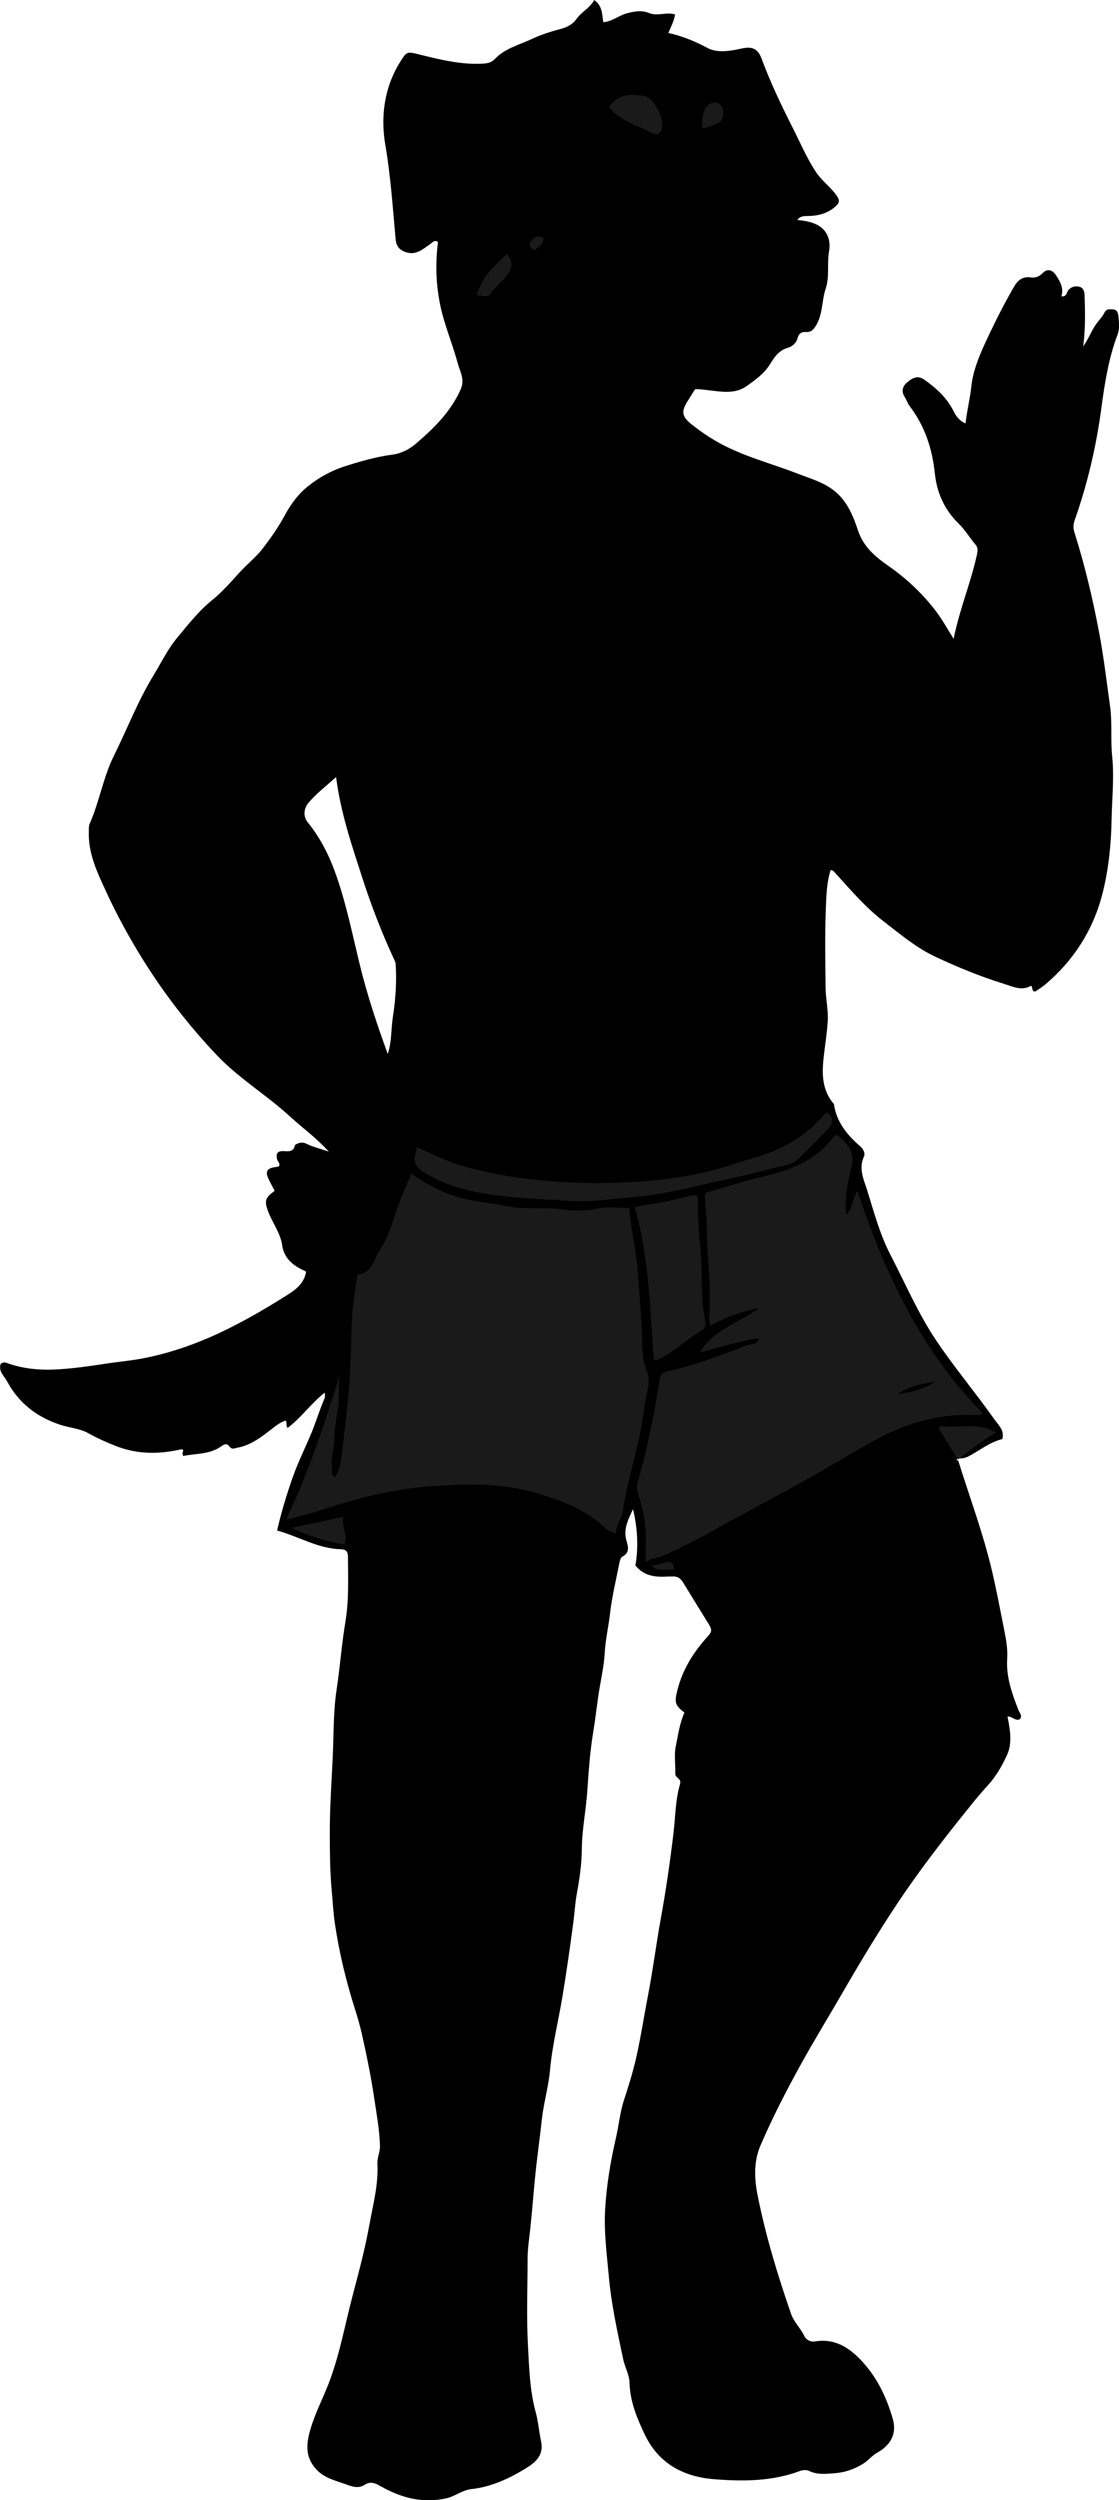 <?xml version="1.0" encoding="utf-8"?>
<!-- Generator: Adobe Illustrator 24.0.2, SVG Export Plug-In . SVG Version: 6.00 Build 0)  -->
<svg version="1.1" id="Layer_1" xmlns="http://www.w3.org/2000/svg" xmlns:xlink="http://www.w3.org/1999/xlink" x="0px" y="0px"
	 width="492.07" height="1098.79" viewBox="0 0 492.07 1098.79" style="enable-background:new 0 0 492.07 1098.79;" xml:space="preserve">
<style type="text/css">
	.st0{fill:#1A1A1A;}
</style>
<g>
	<path d="M300.98,752.63c-4.2-3.18-4.38-4.56-3.23-9.33c2.28-9.43,7.19-17.29,13.64-24.31c1.61-1.76,1.75-2.86,0.36-5.07
		c-3.8-6.08-7.52-12.21-11.28-18.32c-1.39-2.27-2.81-2.95-5.12-2.76c-0.5,0.04-1-0.02-1.5,0.01c-5.39,0.34-10.56-0.04-14.43-4.84
		c1.36-8,0.96-16.36-1.06-24.77c-1.93,4.3-4.32,8.44-2.94,13.58c0.7,2.62,1.85,5.35-1.74,7.3c-1.05,0.57-1.33,2.87-1.65,4.44
		c-1.34,6.71-2.94,13.44-3.72,20.17c-0.7,6.03-2.08,11.96-2.42,18.05c-0.27,4.87-1.31,9.72-2.14,14.55
		c-1.14,6.61-1.8,13.3-2.89,19.9c-1.42,8.61-2.01,17.3-2.6,25.93c-0.59,8.55-2.35,16.95-2.41,25.58c-0.04,6.52-1.02,13.1-2.2,19.54
		c-0.77,4.21-0.98,8.46-1.54,12.67c-1.45,10.86-2.98,21.68-4.78,32.5c-1.79,10.79-4.48,21.42-5.47,32.38
		c-0.65,7.29-2.81,14.43-3.6,21.71c-0.69,6.36-1.55,12.7-2.29,19.06c-1.1,9.46-1.74,18.96-2.74,28.42
		c-0.48,4.56-1.22,9.16-1.22,13.78c-0.02,12.69-0.53,25.41,0.16,38.06c0.53,9.77,0.78,19.65,3.4,29.26
		c1.14,4.16,1.45,8.55,2.37,12.81c1.5,6.95-3.7,10.1-8.4,12.87c-6.89,4.05-14.21,7.24-22.35,8.12c-3.92,0.42-7.05,3.17-10.96,4.04
		c-10.39,2.33-19.78-0.22-28.68-5.23c-2.5-1.41-4.59-2.4-7.16-0.72c-2.91,1.9-5.86,0.67-8.52-0.29c-4.52-1.64-9.32-2.65-12.87-6.58
		c-4.88-5.4-4.35-11.08-2.53-17.4c2.17-7.51,5.9-14.35,8.58-21.63c4.45-12.1,6.74-24.76,10-37.18c2.68-10.23,5.44-20.45,7.32-30.86
		c1.63-9.02,4.08-17.95,3.6-27.23c-0.14-2.73,1.21-5.09,1.12-7.81c-0.22-7.09-1.5-14.04-2.54-21c-1.41-9.5-3.36-18.93-5.46-28.31
		c-0.82-3.66-1.89-7.24-3.01-10.8c-3.89-12.29-6.94-24.8-8.81-37.52c-0.71-4.81-0.97-9.85-1.42-14.75
		c-0.75-8.28-0.8-16.54-0.82-24.82c-0.03-11.11,0.74-22.21,1.27-33.29c0.48-10.02,0.23-20.14,1.74-30.11
		c1.5-9.87,2.2-19.84,3.85-29.7c1.59-9.51,1.16-19.17,1.12-28.78c-0.01-2.05-0.96-3.04-3.03-3.09c-10.04-0.21-18.5-5.57-28.13-8.23
		c1.91-8.3,4.25-15.98,6.96-23.64c2.44-6.9,5.77-13.39,8.5-20.13c1.88-4.65,3.29-9.47,5.31-14.05c0.38-0.85,0.31-1.57,0.2-2.79
		c-6.02,4.71-10.23,10.91-16.32,15.5c-0.85-0.84-0.17-2.13-0.86-3.23c-2.56,0.82-4.61,2.51-6.72,4.16
		c-4.38,3.41-8.78,6.74-14.5,7.78c-1.49,0.27-2.4,1.06-3.68-0.71c-1.33-1.84-3.13-0.03-4.35,0.71c-5,3.01-10.63,2.55-15.79,3.65
		c-0.75-1.19-0.03-1.88-0.02-2.65c-0.32-0.1-0.66-0.34-0.94-0.28c-9.73,2.21-19.22,2.29-28.77-1.5c-4.11-1.63-8.06-3.35-11.9-5.52
		c-3.84-2.17-8.39-2.42-12.56-3.8c-10.31-3.42-18.16-9.52-23.3-19.06c-1.28-2.37-3.82-4.3-2.85-7.58c0.74-0.85,1.87-0.82,2.73-0.5
		c7.41,2.71,15.14,3.28,22.85,2.79c6.84-0.44,13.67-1.39,20.48-2.45c5.49-0.86,11.03-1.29,16.52-2.35
		c10.14-1.96,19.89-5.13,29.28-9.21c11.97-5.21,23.3-11.74,34.33-18.73c3.67-2.32,7.23-5.01,8.12-9.96c0.01,0.02-0.13-0.37-0.4-0.49
		c-5.09-2.28-9.22-5.3-10.1-11.4c-0.78-5.41-4.28-9.77-6.16-14.78c-1.72-4.57-1.36-6.07,2.88-9.05c-0.89-1.73-1.84-3.44-2.68-5.2
		c-1.6-3.36-0.69-4.82,3.18-5.28c0.49-0.06,0.96-0.19,1.4-0.28c0.69-1.38-0.64-2.13-0.87-3.21c-0.44-2.14-0.09-3.47,2.45-3.5
		c2.14-0.02,4.68,0.81,5.44-2.61c0.07-0.31,2.7-1.8,4.82-0.72c2.82,1.43,5.99,2.16,10.07,3.55c-5.67-6.21-11.65-10.45-17-15.37
		c-10.36-9.53-22.59-16.81-32.33-27.09c-12.21-12.89-23-26.81-32.42-41.92c-5.99-9.62-11.4-19.49-16.11-29.72
		c-3.87-8.41-8.02-16.87-7.68-26.56c0.04-1.15-0.12-2.3,0.38-3.43c4.28-9.69,5.91-20.33,10.64-29.86
		c5.84-11.77,10.54-24.08,17.43-35.36c3.41-5.57,6.21-11.49,10.44-16.56c4.79-5.75,9.35-11.64,15.24-16.42
		c4.48-3.63,8.3-8,12.2-12.3c3.27-3.6,7.19-6.61,10.22-10.56c3.49-4.55,6.76-9.21,9.48-14.25c2.42-4.5,5.52-8.89,9.17-12.02
		c4.97-4.26,10.94-7.7,17.4-9.76c6.83-2.18,13.68-4.19,20.85-5.11c3.9-0.5,7.53-2.37,10.51-4.94c7.86-6.78,15.19-13.93,19.55-23.74
		c1.99-4.47-0.3-7.8-1.29-11.5c-2.3-8.63-5.92-16.89-7.72-25.67c-1.85-9.07-2.15-18.23-0.97-27.61c-1.49-1.16-2.4,0.24-3.61,1.05
		c-3.01,2.04-5.81,4.72-10.03,3.55c-3.04-0.84-4.67-2.5-4.97-5.83c-1.28-13.82-2.16-27.62-4.53-41.39
		c-2.14-12.43-0.52-25.28,6.55-36.58c2.86-4.57,2.97-4.56,8.31-3.24c9.08,2.25,18.13,4.52,27.62,4.07c2.24-0.11,4.05-0.34,5.75-2.13
		c4.43-4.66,10.71-6.14,16.28-8.77c4.09-1.93,8.51-3.29,12.9-4.45c2.7-0.72,5.2-2.24,6.47-4.08c2.29-3.32,6.05-4.97,7.96-8.53
		c3.66,2.47,3.43,6.29,4.01,9.74c4-0.35,6.9-3.04,10.54-3.97c3.3-0.85,6.4-1.39,9.6-0.06c3.71,1.54,7.64-0.61,11.42,0.61
		c-0.48,2.9-1.75,5.36-2.98,8.13c6.25,1.37,11.77,3.69,17.27,6.62c4.33,2.31,10.02,1.32,15.06,0.21c4.63-1.02,7.08,0.12,8.71,4.52
		c3.86,10.43,8.65,20.43,13.67,30.34c3.3,6.51,6.14,13.23,10.19,19.39c2.49,3.78,6.15,6.35,8.81,9.95c1.9,2.57,1.72,3.62-0.46,5.46
		c-3.24,2.75-6.98,3.79-11.07,3.95c-1.94,0.08-3.98-0.29-5.43,1.75c2.97,0.31,5.92,0.76,8.52,2.04c4.82,2.36,6.23,7.16,5.43,11.64
		c-0.99,5.55,0.32,11.18-1.52,16.63c-1.7,5.06-1.2,10.67-3.92,15.55c-1.15,2.06-2.3,3.62-4.85,3.38c-2.04-0.18-3.11,0.93-3.57,2.7
		c-0.61,2.35-2.54,3.77-4.39,4.29c-3.94,1.1-5.9,4.25-7.69,7.13c-2.66,4.26-6.54,6.98-10.38,9.7c-5.1,3.61-11.14,2.4-16.82,1.76
		c-1.95-0.22-3.85-0.55-5.81-0.41c-0.97,1.56-1.89,3.08-2.85,4.56c-3.37,5.18-3.2,7.33,1.75,11.19c3.59,2.8,7.34,5.38,11.37,7.63
		c10.9,6.08,22.94,9.09,34.43,13.54c5.69,2.21,11.72,3.82,16.65,7.78c5.61,4.49,8.22,11.04,10.3,17.29
		c2.47,7.42,7.76,11.69,13.46,15.68c7.73,5.42,14.48,11.7,20.28,19.13c2.96,3.8,5.32,7.99,8.33,12.9
		c2.66-13.23,7.6-24.77,10.24-36.98c0.37-1.72,0.57-3.07-0.7-4.56c-2.55-2.98-4.58-6.46-7.37-9.18c-6.24-6.07-9.53-13.54-10.41-21.9
		c-1.15-10.98-4.42-20.98-11.16-29.77c-0.92-1.2-1.29-2.66-2.08-3.87c-1.7-2.6-0.95-4.81,1.08-6.51c2.14-1.78,4.49-3.29,7.5-1.16
		c5.25,3.71,9.9,7.91,12.83,13.76c1.11,2.21,2.45,4.22,5.31,5.47c0.59-5.58,1.96-10.7,2.52-16.04c0.69-6.62,3.17-12.88,5.94-18.9
		c3.96-8.58,8.16-17.05,12.92-25.23c1.64-2.82,3.78-4.48,7.23-4c2.07,0.29,3.76-0.29,5.33-1.92c2.14-2.21,4.43-1.22,5.83,0.96
		c1.78,2.75,3.54,5.66,2.39,9.29c2.49,0.25,2.23-1.89,3.11-2.82c1.48-1.57,3.22-1.86,4.99-1.34c1.51,0.44,2.04,2.05,2.09,3.55
		c0.23,7.31,0.43,14.62-0.61,22.63c2.44-3.52,3.69-7.05,5.83-10.04c1.15-1.6,2.65-3.03,3.47-4.74c0.93-1.93,2.31-1.53,3.7-1.52
		c2.04,0.01,2.37,1.95,2.48,3.13c0.26,2.6,0.63,5.29-0.35,7.88c-3.95,10.44-5.69,21.51-7.14,32.37
		c-2.26,16.94-6.11,33.32-11.76,49.36c-0.64,1.82-0.67,3.44-0.09,5.27c4.53,14.29,7.97,28.82,10.78,43.58
		c2.09,10.95,3.37,21.92,4.9,32.91c1.01,7.31,0.18,14.59,0.91,21.81c0.95,9.39-0.08,18.74-0.25,28.08
		c-0.2,10.95-1.35,22.02-4.07,32.63c-4.06,15.78-12.6,29.12-25.14,39.73c-1.36,1.15-2.94,2.05-4.38,3.05
		c-1.62-0.02-0.95-1.51-1.76-2.56c-4.23,2.45-7.95,0.42-12.35-0.94c-10.3-3.2-20.17-7.29-29.86-11.83
		c-8.33-3.89-15.37-9.87-22.62-15.45c-7.98-6.14-14.5-13.76-21.2-21.18c-0.53-0.59-1.03-1.34-2.17-1.44
		c-1.77,5.62-1.9,11.53-2.12,17.3c-0.43,11.48-0.22,22.99-0.09,34.49c0.06,5,1.29,9.95,0.93,14.97c-0.31,4.41-0.95,8.8-1.5,13.18
		c-0.95,7.57-1.66,15.47,3.63,22.19c0.2,0.26,0.56,0.49,0.6,0.77c1.18,7.9,5.79,13.57,11.64,18.58c1.16,0.99,2.28,2.92,1.56,4.46
		c-2.52,5.46,0.09,10.41,1.57,15.24c2.91,9.48,5.58,19.24,10.11,27.97c6.58,12.68,12.21,25.89,20.26,37.84
		c7.96,11.82,17.13,22.69,25.33,34.3c1.78,2.52,4.62,4.89,3.59,8.79c-5.58,1.34-9.91,5.01-14.8,7.56c-1.82,0.95-3.39,1.04-5.05,0.89
		c-0.65,1.05,0.39,0.77,0.5,1.13c4.95,15.94,10.83,31.58,14.69,47.88c2.1,8.88,3.77,17.84,5.55,26.77
		c0.79,3.93,1.51,8.15,1.25,12.24c-0.53,8.14,2.13,15.46,5.02,22.79c0.45,1.14,1.7,2.2,0.61,3.77c-2,1.21-3.38-1.31-5.5-1.08
		c1.11,5.65,2.23,11.52-0.2,16.87c-2.16,4.76-4.91,9.52-8.43,13.34c-3.87,4.2-7.36,8.62-10.92,13.06
		c-10.24,12.76-20.17,25.74-29.22,39.37c-8.39,12.64-16.21,25.64-23.8,38.77c-6.04,10.45-12.38,20.74-18.21,31.3
		c-6.45,11.68-12.59,23.53-17.85,35.81c-3.11,7.25-2.68,14.78-1.19,22.22c3.53,17.58,8.73,34.69,14.6,51.63
		c1.34,3.87,4.32,6.48,5.96,10.05c0.55,1.18,2.47,2.57,4.44,2.23c8.87-1.54,15.32,2.7,20.93,8.79c6.65,7.2,10.73,15.85,13.43,25.15
		c1.87,6.44-0.78,11.59-6.88,14.95c-2.27,1.25-3.91,3.46-6.19,4.86c-3.83,2.35-7.78,3.77-12.38,4.13
		c-3.95,0.31-7.64,0.78-11.38-1.02c-1.07-0.52-2.76-0.42-3.93,0.02c-12.38,4.67-25.35,4.65-38.1,3.61
		c-13.1-1.07-24.09-6.81-30.18-19.59c-3.47-7.29-6.49-14.54-6.71-22.84c-0.09-3.46-2.07-6.82-2.8-10.31
		c-2.51-11.98-5.18-23.89-6.28-36.18c-0.87-9.71-2.19-19.38-1.67-29.12c0.58-10.77,2.34-21.4,4.78-31.95
		c1.28-5.54,1.77-11.25,3.57-16.73c2.07-6.33,4.06-12.71,5.49-19.2c1.98-8.91,3.34-17.95,5.08-26.91
		c2.15-11.04,3.53-22.2,5.54-33.27c2.29-12.59,4.14-25.29,5.65-38.04c0.84-7.12,0.8-14.42,2.86-21.36c0.73-2.46-2.16-2.6-2.1-4.53
		c0.13-4-0.58-8.13,0.21-11.96C298.17,762.65,298.78,757.59,300.98,752.63z M147.79,341.52c-4.6,4.12-8.74,7.28-12.1,11.25
		c-2.28,2.69-2.35,6.19-0.37,8.63c5.79,7.11,9.75,15.23,12.71,23.8c4.36,12.61,6.99,25.68,10.15,38.62
		c3.25,13.33,7.58,26.38,12.33,39.37c1.84-5.37,1.4-10.85,2.24-16.19c1.2-7.64,1.72-15.44,1.25-23.24
		c-0.05-0.85-0.42-1.52-0.77-2.28c-5.34-11.52-9.91-23.3-13.82-35.43C154.75,371.66,149.84,357.41,147.79,341.52z"/>
	<path class="st0" d="M270.76,673.92c-1.87-0.63-3.24-1.08-4.34-2.15c-8.87-8.55-20.03-12.56-31.54-15.88
		c-14.39-4.16-29.21-3.76-43.81-2.83c-17.1,1.08-33.79,5.17-50.08,10.67c-4.72,1.59-9.61,2.67-15.16,4.19
		c9.92-21.09,17.04-42.52,23.72-64.21c-1.04,4.87-0.15,9.8-0.85,14.62c-0.66,4.54-1.64,9.04-1.69,13.64
		c-0.05,4.46-1.65,8.79-1.03,13.29c0.19,1.41-0.5,3.07,1.27,4.09c3.03-4.63,2.98-10.07,3.63-15.2c1.64-12.89,2.96-25.81,3.38-38.85
		c0.2-6.41,0.26-12.88,0.79-19.3c0.43-5.2,1.39-10.36,2.15-15.86c6.57-0.49,7.09-6.71,9.84-10.83c3.27-4.9,5.1-10.55,6.95-16.13
		c1.94-5.86,4.23-11.56,7.06-17.4c7.7,5.77,15.98,9.45,24.91,11.48c5.24,1.19,10.7,1.45,15.95,2.63c8.63,1.95,17.42,0.42,26.13,1.65
		c4.72,0.67,9.87,0.75,14.95-0.43c4.24-0.99,8.89-0.2,13.71-0.2c0.57,8.35,2.55,16.26,3.39,24.38c0.97,9.36,1.47,18.71,2.11,28.08
		c0.42,6.17-0.41,12.84,2.01,18.5c2.58,6.03-0.3,10.93-0.87,16.37c-1.63,15.48-7.09,30.13-9.39,45.45
		C273.42,667.26,270.98,670.16,270.76,673.92z"/>
	<path class="st0" d="M283.97,686.6c0-3.55-0.11-5.87,0.02-8.18c0.44-7.66-1.12-15.07-3.49-22.21c-0.99-2.97,0.1-5.34,0.72-7.62
		c3.76-13.85,6.66-27.86,8.79-42.04c0.3-1.99,0.99-3.29,3.53-3.85c11.78-2.58,23.03-6.91,34.25-11.27c2.21-0.86,5.17-0.21,6.1-3.35
		c-8.36,1.17-16.72,3.8-26.26,6.35c6.54-10.58,17.54-13.03,26.3-19.7c-7.93,1.74-14.93,4.13-21.55,7.87
		c-0.71-2.3-0.47-4.29-0.37-6.22c0.66-12.95-1.3-25.82-1.21-38.77c0.03-4.36-1.1-8.78-0.63-13.35c8.66-2.47,17.15-5.26,25.82-7.26
		c11.78-2.71,22.47-7.02,30.2-16.84c0.4-0.5,0.98-0.86,1.71-1.5c4.45,3.79,8.31,6.83,6.5,14.31c-1.56,6.44-3.15,13.37-2.17,20.92
		c2.78-3.13,2.64-6.98,4.76-10.54c12.19,36.36,28.01,70.15,55.04,97.66c-0.24,0.28-0.48,0.56-0.72,0.84c-2.93,0-5.87-0.1-8.79,0.02
		c-13.78,0.57-26.53,4.71-38.47,11.43c-10.94,6.16-21.7,12.62-32.66,18.73c-12.41,6.91-25.02,13.45-37.41,20.39
		c-7.42,4.16-14.95,8.02-22.73,11.44C289.08,684.8,286.69,684.45,283.97,686.6z M394.79,612.58c5.96-0.46,11.56-2.16,16.67-5.38
		C405.61,608.02,399.87,609.15,394.79,612.58z"/>
	<path class="st0" d="M287.52,597.65c-1.68-22.47-2.13-45.05-8.39-67.23c8.79-1.5,16.66-2.71,24.29-4.88
		c3.04-0.87,3.61,0.25,3.54,2.68c-0.23,7.95,0.76,15.86,1.27,23.74c0.62,9.51-0.19,19.16,1.89,28.53c0.53,2.39-0.39,3.63-1.85,4.44
		c-6.3,3.48-11.35,8.78-17.78,12.04C289.91,597.26,289.46,597.85,287.52,597.65z"/>
	<path class="st0" d="M183.19,504.12c6.39,2.82,12.44,5.95,19.05,7.95c9.58,2.9,19.25,4.68,29.17,5.94
		c13.52,1.71,27.04,2.27,40.58,1.75c16.19-0.63,32.3-2.33,47.87-7.33c3.87-1.24,7.75-2.46,11.66-3.56
		c11.73-3.31,22-8.99,30.18-18.19c0.63-0.71,1.21-1.63,2.39-1.7c2.92,2.6,1.95,5.19-0.28,7.5c-4.27,4.44-8.63,8.79-13.05,13.08
		c-2.2,2.14-5.33,2.45-8.08,3.17c-9.12,2.4-18.32,4.49-27.52,6.52c-11.93,2.63-23.75,5.73-36.03,6.75
		c-9.52,0.79-19.04,2.36-28.58,1.76c-13.25-0.83-26.52-1.18-39.7-3.62c-8.52-1.58-16.32-4.05-23.72-8.49
		c-3.87-2.32-5.97-4.78-4.15-9.36C183.2,505.69,183.11,504.98,183.19,504.12z"/>
	<path class="st0" d="M267.79,47.03c4.16-5.96,9.88-5.72,15.42-4.86c4.55,0.71,9.27,10.57,7.66,14.91
		c-0.65,1.75-2.32,2.44-3.59,1.71C280.75,55.09,272.91,53.5,267.79,47.03z"/>
	<path class="st0" d="M413.36,626.68c7.79,1.35,16.12-2.17,24.55,2.91c-6.45,3.71-11.38,7.82-16.75,11.87
		c-2.97-4.9-5.62-9.26-8.27-13.63C413.06,627.45,413.21,627.06,413.36,626.68z"/>
	<path class="st0" d="M150.99,666.61c-0.84,4.48,2.18,8.09,0.44,12.24c-7.72-1.47-15.1-3.55-23.17-7.39
		C136.47,669.71,143.44,668.22,150.99,666.61z"/>
	<path class="st0" d="M209.61,129.78c2.09-7.69,7.44-12.89,13.37-18.11c2.26,3,2.6,5.34,0.36,8.73c-2.22,3.34-5.57,5.49-7.73,8.86
		C214.57,130.9,211.62,129.79,209.61,129.78z"/>
	<path class="st0" d="M309.18,56.64c-1.2-3,0.28-9.16,2.37-10.6c2.35-1.61,4.54-1.29,5.89,0.88c1.27,2.03,0.64,5.93-1.33,6.91
		C313.96,54.9,311.65,55.66,309.18,56.64z"/>
	<path class="st0" d="M238.89,104.36c0.23,3.14-2.14,4.05-3.67,5.57c-1.91-0.67-2.78-1.91-1.97-3.49
		C234.3,104.39,236.06,103.22,238.89,104.36z"/>
	<path class="st0" d="M286.46,688.22c2.77-0.67,5.41-1.31,8.07-1.95c1.49,0.55,1.54,1.93,1.92,3.46
		C293.06,689.51,289.59,690.95,286.46,688.22z"/>
</g>
</svg>
